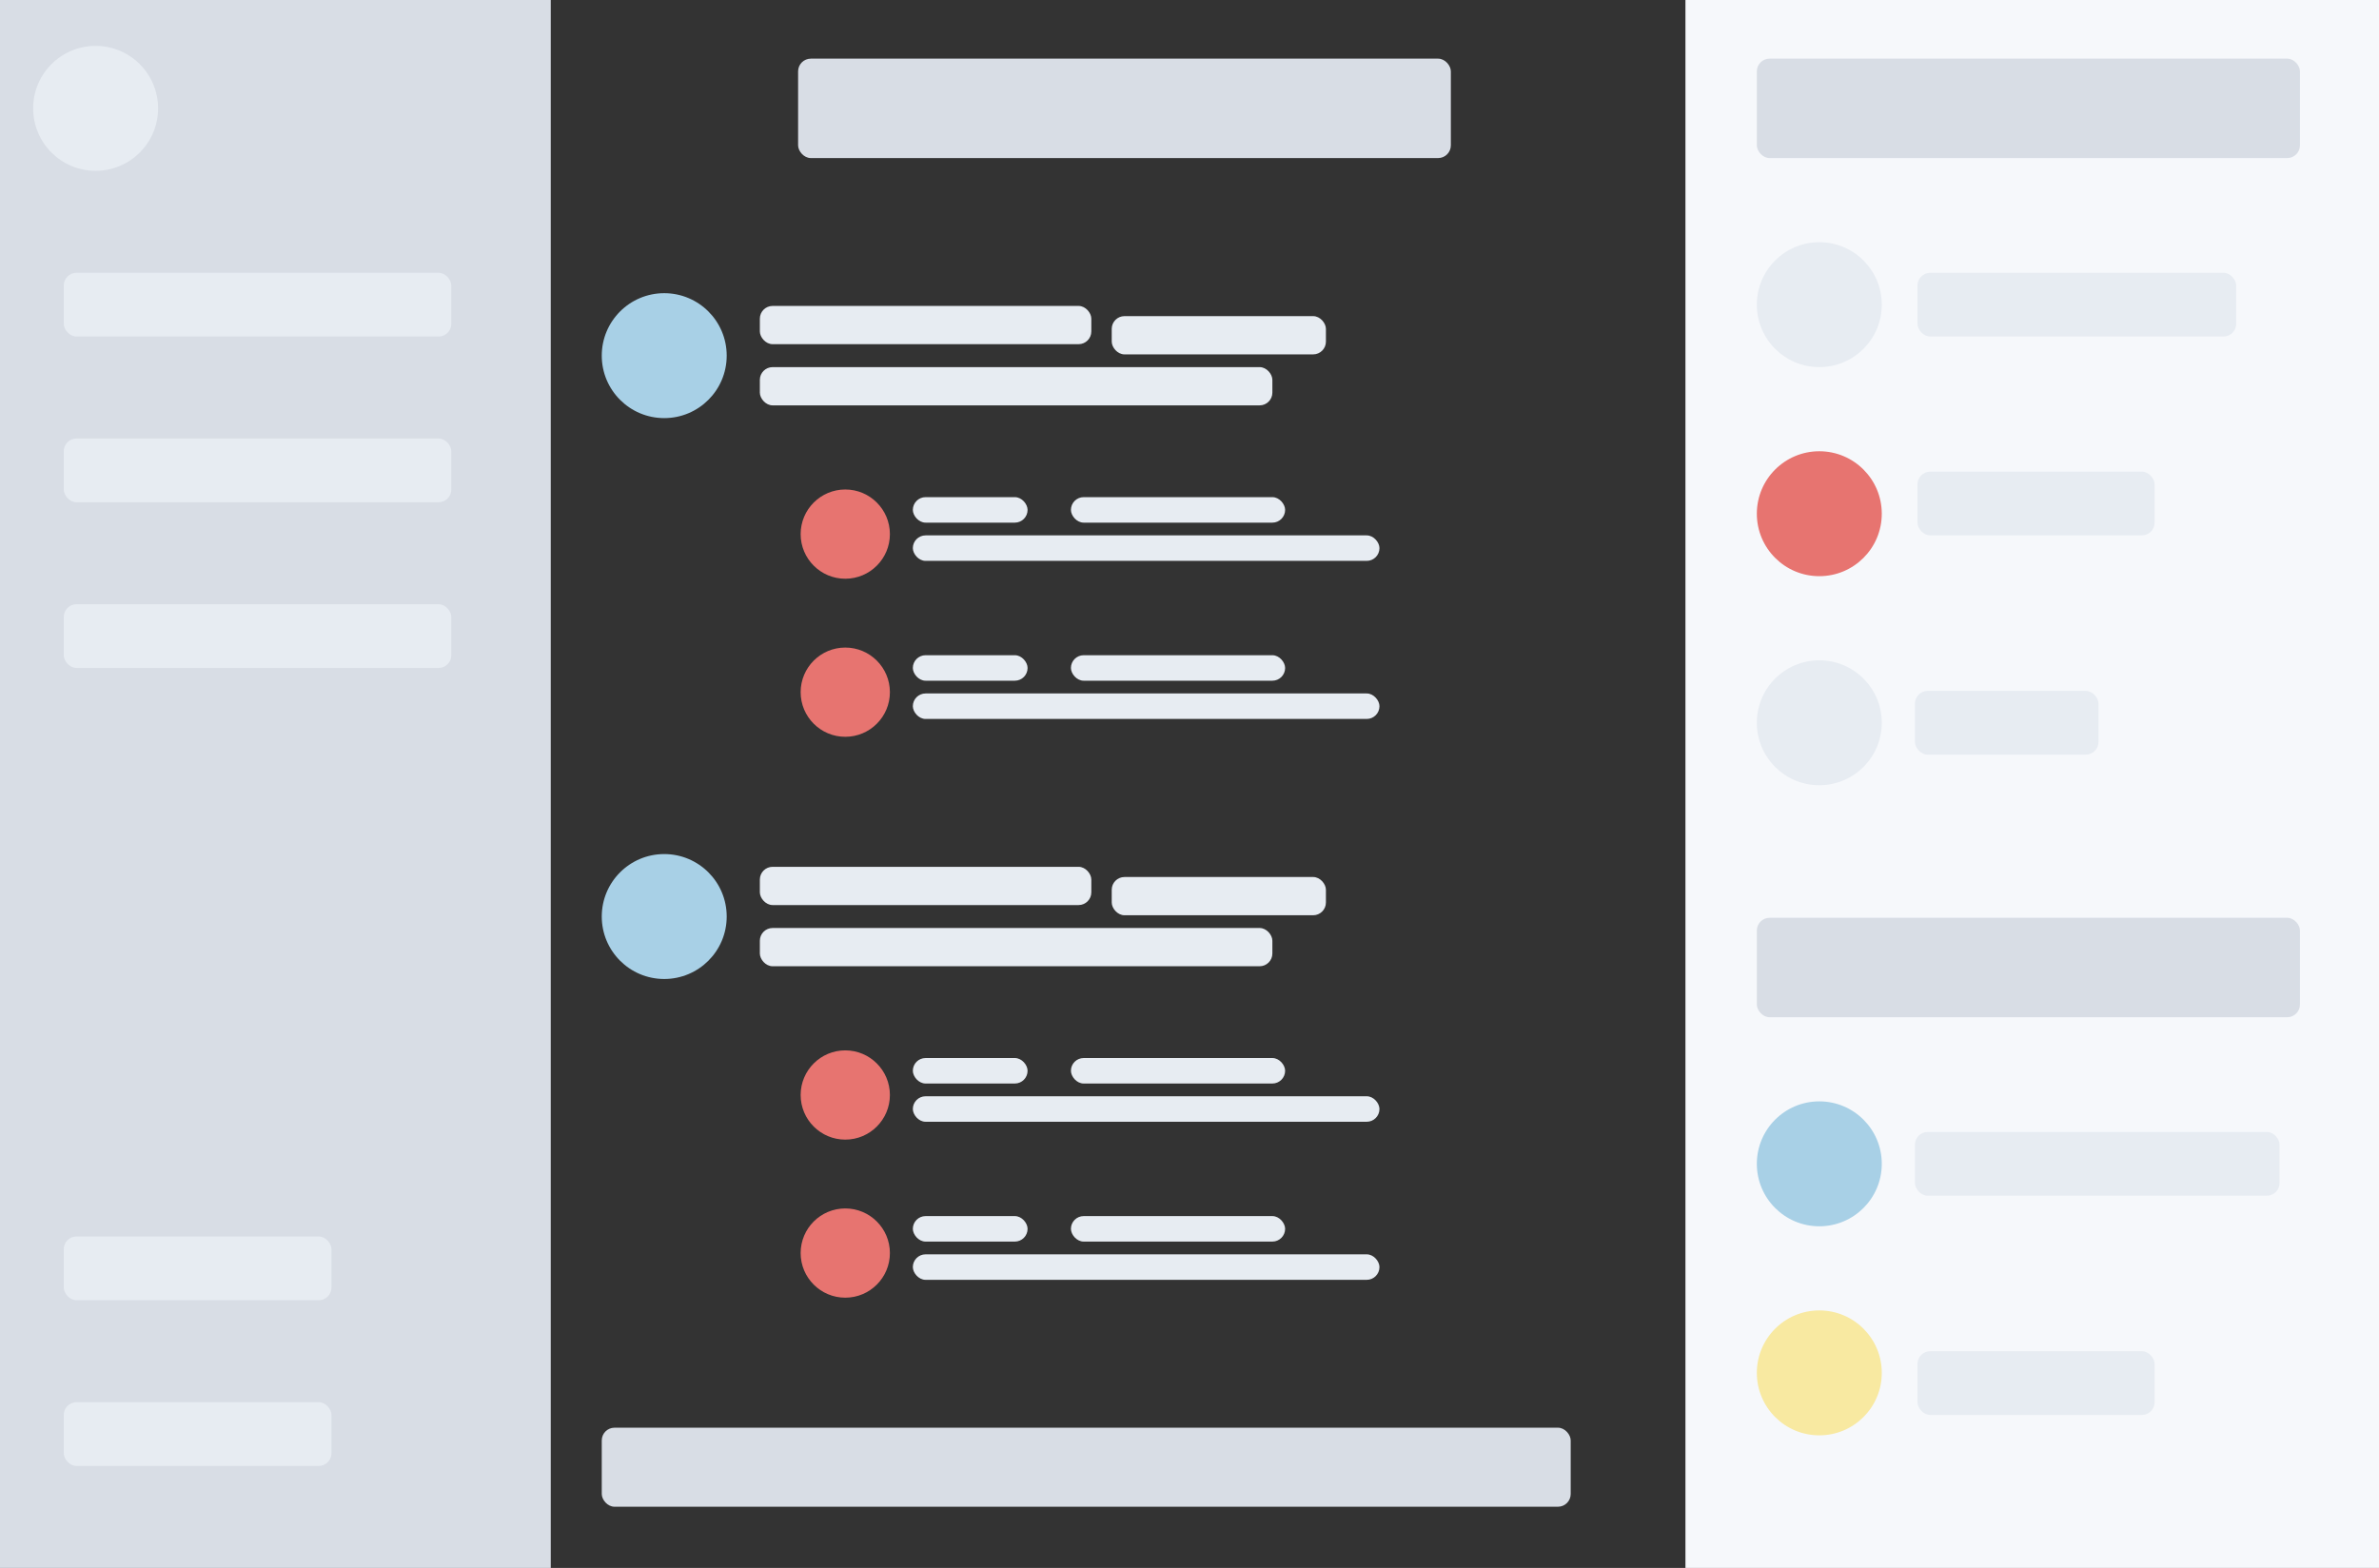 <svg id="Group_350" data-name="Group 350" xmlns="http://www.w3.org/2000/svg" width="933" height="615" viewBox="0 0 933 615">
  <rect x="0" y="0" width="933" height="615" fill="#333333" stroke="none"/>
  <rect id="Rectangle_7" data-name="Rectangle 7" width="216" height="615" fill="#d8dde5"/>
  <circle id="Ellipse_1" data-name="Ellipse 1" cx="24.5" cy="24.5" r="24.5" transform="translate(13 18)" fill="#e7ecf2"/>
  <rect id="Rectangle_10" data-name="Rectangle 10" width="152" height="25" rx="5" transform="translate(25 107)" fill="#e7ecf2"/>
  <rect id="Rectangle_11" data-name="Rectangle 11" width="152" height="25" rx="5" transform="translate(25 172)" fill="#e7ecf2"/>
  <rect id="Rectangle_14" data-name="Rectangle 14" width="105" height="25" rx="5" transform="translate(25 485)" fill="#e7ecf2"/>
  <rect id="Rectangle_12" data-name="Rectangle 12" width="152" height="25" rx="5" transform="translate(25 237)" fill="#e7ecf2"/>
  <rect id="Rectangle_13" data-name="Rectangle 13" width="105" height="25" rx="5" transform="translate(25 550)" fill="#e7ecf2"/>
  <rect id="Rectangle_24" data-name="Rectangle 24" width="256" height="39" rx="5" transform="translate(313 23)" fill="#d8dde5"/>
  <rect id="Rectangle_40" data-name="Rectangle 40" width="380" height="31" rx="5" transform="translate(236 560)" fill="#d8dde5"/>
  <circle id="Ellipse_7" data-name="Ellipse 7" cx="24.5" cy="24.5" r="24.5" transform="translate(236 115)" fill="#a8d0e6"/>
  <circle id="Ellipse_131" data-name="Ellipse 131" cx="24.5" cy="24.5" r="24.5" transform="translate(236 335)" fill="#a8d0e6"/>
  <rect id="Rectangle_28" data-name="Rectangle 28" width="130" height="15" rx="5" transform="translate(298 120)" fill="#e7ecf2"/>
  <rect id="Rectangle_804" data-name="Rectangle 804" width="130" height="15" rx="5" transform="translate(298 340)" fill="#e7ecf2"/>
  <rect id="Rectangle_30" data-name="Rectangle 30" width="201" height="15" rx="5" transform="translate(298 144)" fill="#e7ecf2"/>
  <rect id="Rectangle_805" data-name="Rectangle 805" width="201" height="15" rx="5" transform="translate(298 364)" fill="#e7ecf2"/>
  <rect id="Rectangle_29" data-name="Rectangle 29" width="84" height="15" rx="5" transform="translate(436 124)" fill="#e7ecf2"/>
  <rect id="Rectangle_806" data-name="Rectangle 806" width="84" height="15" rx="5" transform="translate(436 344)" fill="#e7ecf2"/>
  <rect id="Rectangle_34" data-name="Rectangle 34" width="183" height="10" rx="5" transform="translate(358 210)" fill="#e7ecf2"/>
  <rect id="Rectangle_802" data-name="Rectangle 802" width="183" height="10" rx="5" transform="translate(358 430)" fill="#e7ecf2"/>
  <rect id="Rectangle_799" data-name="Rectangle 799" width="183" height="10" rx="5" transform="translate(358 272)" fill="#e7ecf2"/>
  <rect id="Rectangle_800" data-name="Rectangle 800" width="183" height="10" rx="5" transform="translate(358 492)" fill="#e7ecf2"/>
  <circle id="Ellipse_10" data-name="Ellipse 10" cx="17.5" cy="17.5" r="17.5" transform="translate(314 192)" fill="#e77470"/>
  <circle id="Ellipse_130" data-name="Ellipse 130" cx="17.5" cy="17.5" r="17.5" transform="translate(314 412)" fill="#e77470"/>
  <circle id="Ellipse_128" data-name="Ellipse 128" cx="17.5" cy="17.5" r="17.5" transform="translate(314 254)" fill="#e77470"/>
  <circle id="Ellipse_129" data-name="Ellipse 129" cx="17.5" cy="17.5" r="17.5" transform="translate(314 474)" fill="#e77470"/>
  <rect id="Rectangle_35" data-name="Rectangle 35" width="45" height="10" rx="5" transform="translate(358 195)" fill="#e7ecf2"/>
  <rect id="Rectangle_803" data-name="Rectangle 803" width="45" height="10" rx="5" transform="translate(358 415)" fill="#e7ecf2"/>
  <rect id="Rectangle_797" data-name="Rectangle 797" width="45" height="10" rx="5" transform="translate(358 257)" fill="#e7ecf2"/>
  <rect id="Rectangle_801" data-name="Rectangle 801" width="45" height="10" rx="5" transform="translate(358 477)" fill="#e7ecf2"/>
  <rect id="Rectangle_36" data-name="Rectangle 36" width="84" height="10" rx="5" transform="translate(420 195)" fill="#e7ecf2"/>
  <rect id="Rectangle_807" data-name="Rectangle 807" width="84" height="10" rx="5" transform="translate(420 415)" fill="#e7ecf2"/>
  <rect id="Rectangle_798" data-name="Rectangle 798" width="84" height="10" rx="5" transform="translate(420 257)" fill="#e7ecf2"/>
  <rect id="Rectangle_808" data-name="Rectangle 808" width="84" height="10" rx="5" transform="translate(420 477)" fill="#e7ecf2"/>
  <rect id="Rectangle_8" data-name="Rectangle 8" width="272" height="615" transform="translate(661)" fill="#f6f8fb"/>
  <circle id="Ellipse_2" data-name="Ellipse 2" cx="24.5" cy="24.5" r="24.5" transform="translate(689 95)" fill="#e7ecf2"/>
  <circle id="Ellipse_3" data-name="Ellipse 3" cx="24.5" cy="24.5" r="24.5" transform="translate(689 177)" fill="#e77470"/>
  <circle id="Ellipse_4" data-name="Ellipse 4" cx="24.5" cy="24.5" r="24.5" transform="translate(689 259)" fill="#e7ecf2"/>
  <circle id="Ellipse_5" data-name="Ellipse 5" cx="24.5" cy="24.5" r="24.5" transform="translate(689 432)" fill="#a8d0e6"/>
  <circle id="Ellipse_6" data-name="Ellipse 6" cx="24.5" cy="24.5" r="24.5" transform="translate(689 514)" fill="#f8e9a1"/>
  <rect id="Rectangle_15" data-name="Rectangle 15" width="213" height="39" rx="5" transform="translate(689 23)" fill="#d8dde5"/>
  <rect id="Rectangle_18" data-name="Rectangle 18" width="125" height="25" rx="5" transform="translate(752 107)" fill="#e7ecf2"/>
  <rect id="Rectangle_19" data-name="Rectangle 19" width="93" height="25" rx="5" transform="translate(752 185)" fill="#e7ecf2"/>
  <rect id="Rectangle_20" data-name="Rectangle 20" width="72" height="25" rx="5" transform="translate(751 271)" fill="#e7ecf2"/>
  <rect id="Rectangle_21" data-name="Rectangle 21" width="143" height="25" rx="5" transform="translate(751 444)" fill="#e7ecf2"/>
  <rect id="Rectangle_22" data-name="Rectangle 22" width="93" height="25" rx="5" transform="translate(752 530)" fill="#e7ecf2"/>
  <rect id="Rectangle_17" data-name="Rectangle 17" width="213" height="39" rx="5" transform="translate(689 360)" fill="#d8dde5"/>
</svg>
